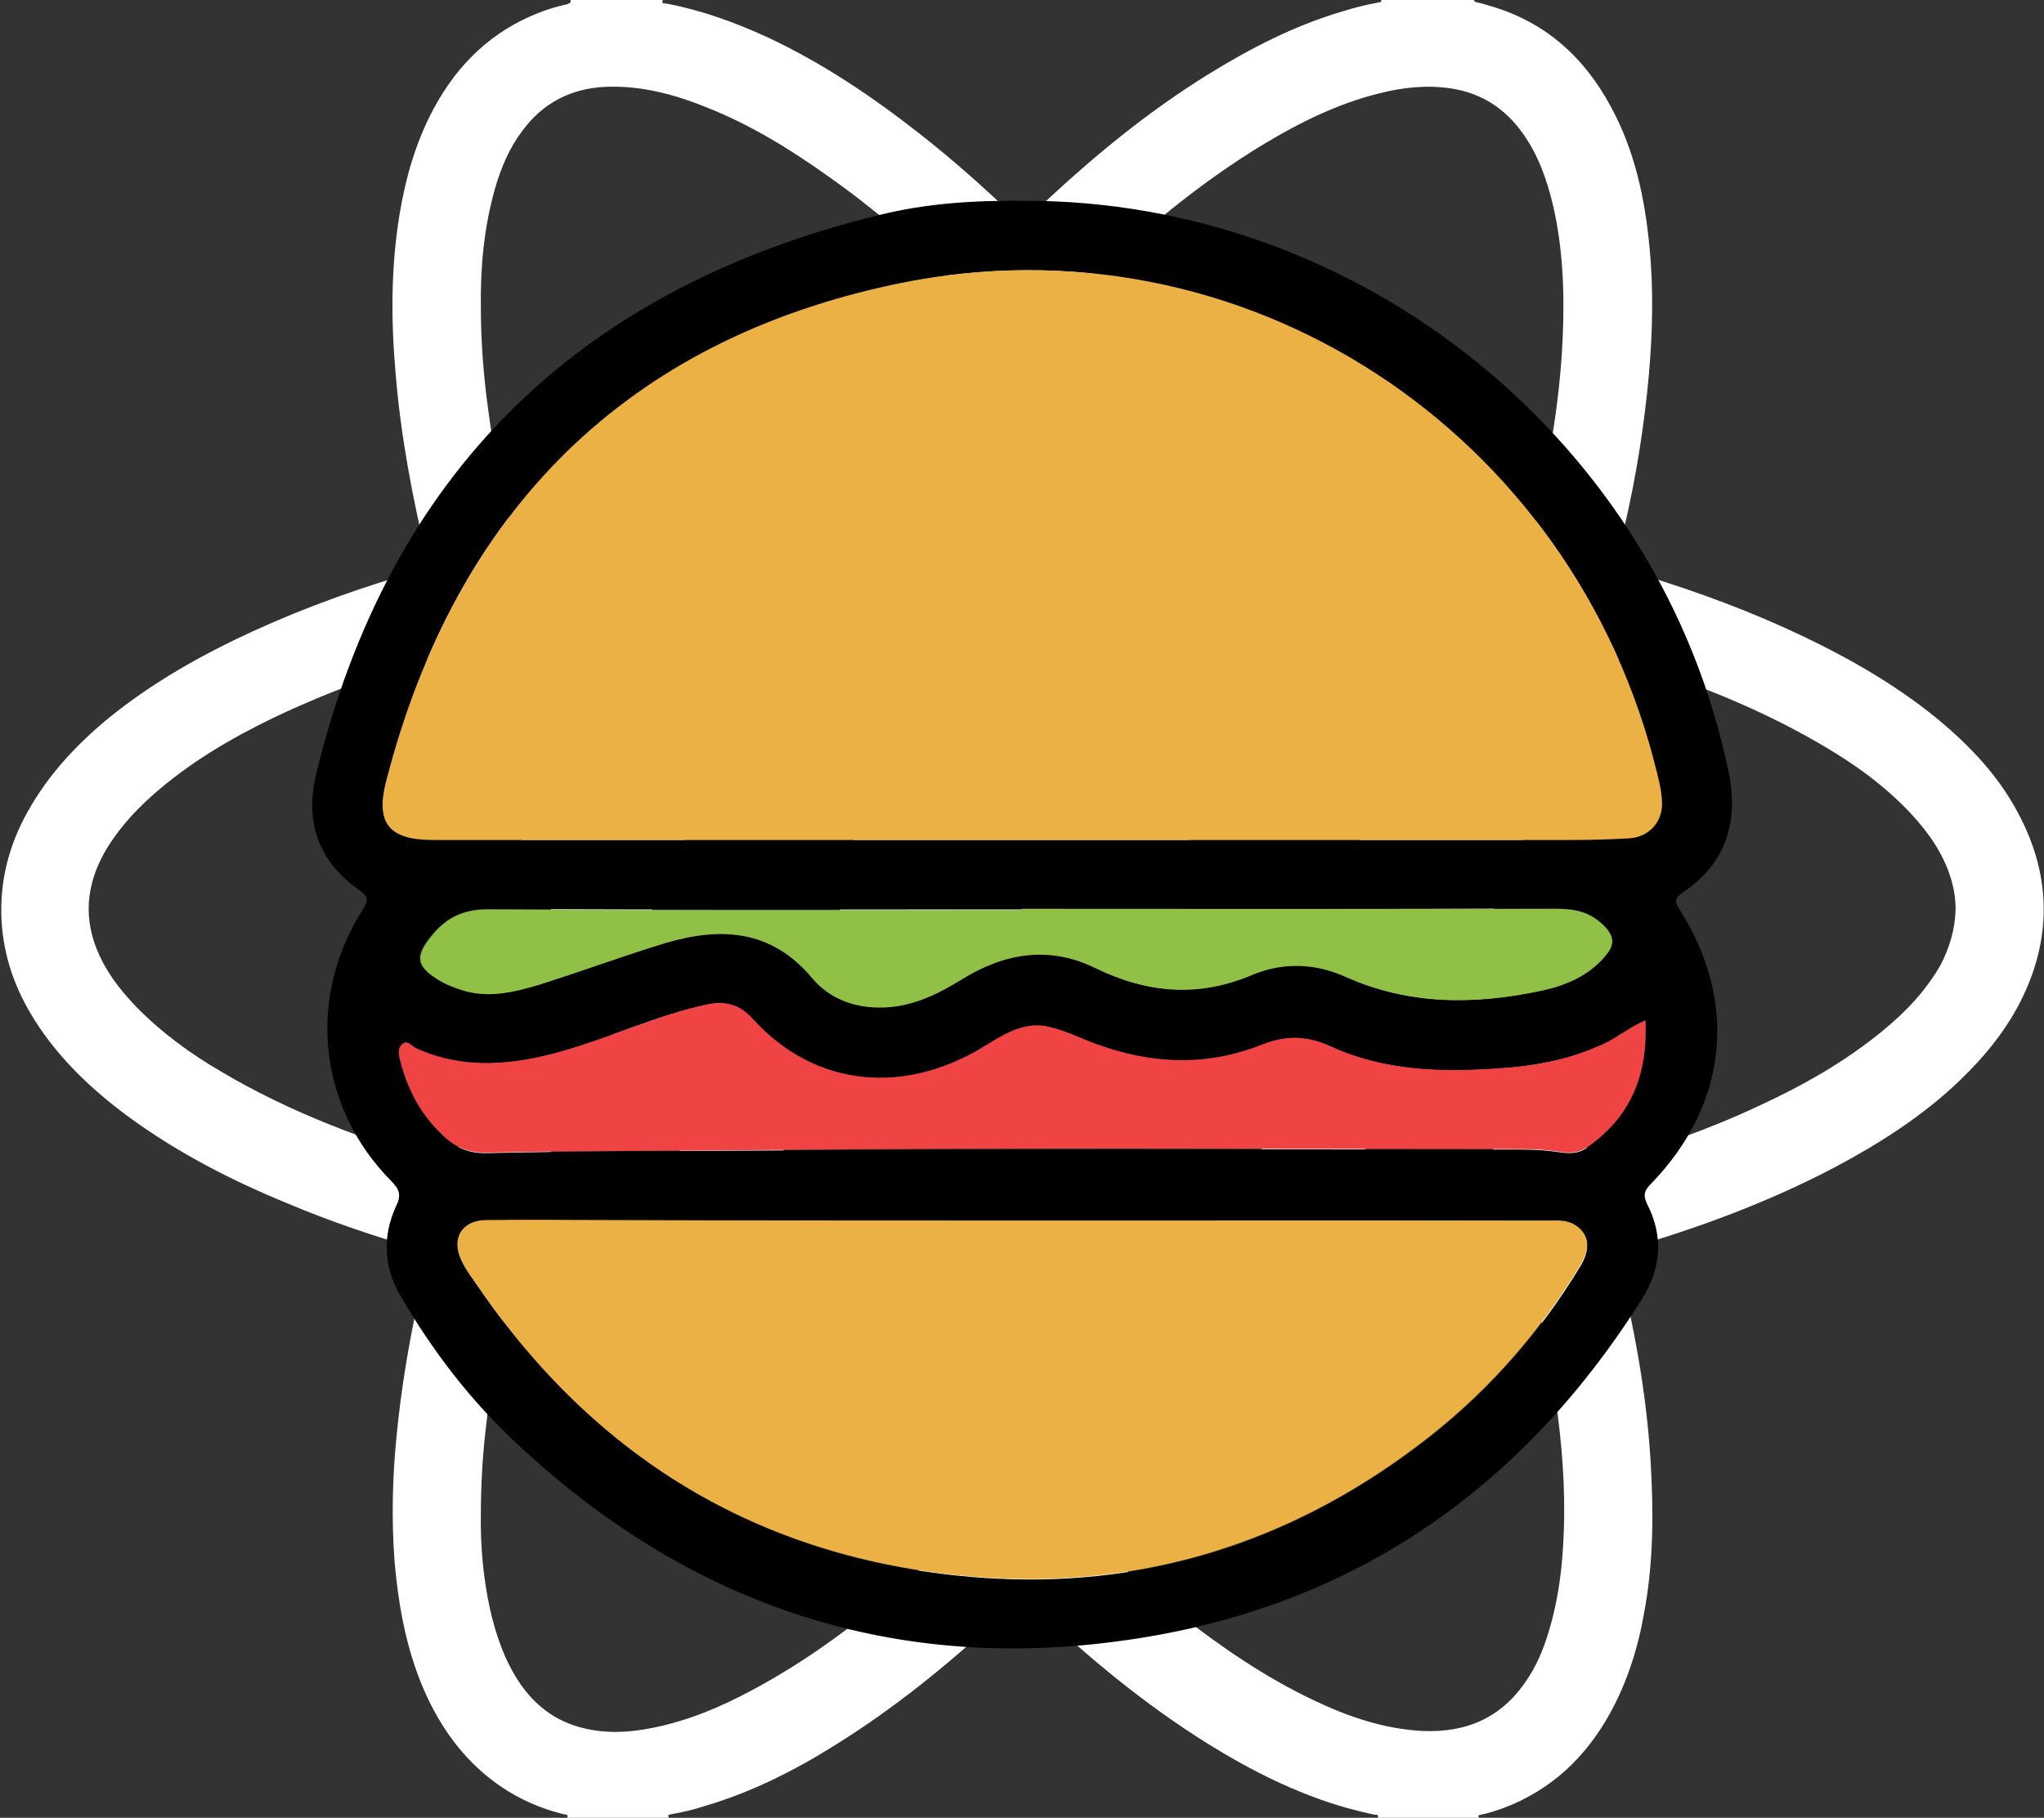 <?xml version="1.0" encoding="utf-8"?>
<!-- Generator: Adobe Illustrator 25.2.3, SVG Export Plug-In . SVG Version: 6.00 Build 0)  -->
<svg version="1.1" id="Layer_1" xmlns="http://www.w3.org/2000/svg" xmlns:xlink="http://www.w3.org/1999/xlink" x="0px" y="0px"
	 viewBox="0 0 400 355.8" style="enable-background:new 0 0 400 355.8;" xml:space="preserve">
<rect x="0" y="0" width="400" height="355.8" fill="#333333" stroke="none"/>
<style type="text/css">
	.st0{fill:#FFFFFF;}
	.st1{fill:#ECB144;}
	.st2{fill:#EF4344;}
	.st3{fill:#90C046;}
</style>
<g>
	<g>
		<path class="st0" d="M111.6,0c6,0,12.1,0,18.1,0c-0.3,0.9,0.4,0.6,0.7,0.7c6.9,1.3,13.5,3.7,19.8,6.6c10.7,5,20.5,11.6,29.8,18.9
			c6.5,5.1,12.7,10.6,18.7,16.4c1.5,1.5,1,1.5,2.7-0.1c1.3-1.2,2.7-2.5,4-3.8c9.6-8.9,19.7-17.1,30.8-24c8.4-5.2,17.1-9.7,26.6-12.5
			c2.3-0.7,4.6-1.3,6.9-1.7c0.3-0.1,0.9,0,0.5-0.7c6.2,0,12.3,0,18.5,0c-0.4,0.3-0.2,0.5,0.1,0.6c0.9,0.2,1.7,0.4,2.6,0.7
			c10.9,3.1,18.6,10,23.9,19.9c4.6,8.5,6.6,17.8,7.5,27.4c0.8,8.2,0.6,16.5-0.1,24.7c-0.9,10.1-2.5,20.1-4.8,30
			c-0.6,2.6-1.2,5.1-1.8,7.8c0.6,0.2,1,0.3,1.5,0.5c10.7,3.1,21.3,6.8,31.5,11.4c10.8,4.9,21.2,10.6,30.4,18.2
			c6.1,5.1,11.5,10.8,15.3,17.9c6.4,11.8,6.9,23.9,1.1,36.1c-3,6.3-7.4,11.7-12.4,16.5c-7.2,6.9-15.5,12.2-24.3,16.9
			c-13.1,6.9-26.9,12-41.1,16.1c-1.9,0.6-1.9,0.6-1.4,2.6c3.1,12.7,5.5,25.6,6.3,38.7c0.6,9.9,0.6,19.8-1.2,29.6
			c-1.2,7-3.3,13.7-6.7,19.9c-4.8,8.7-11.6,15.1-20.9,18.6c-1.4,0.5-2.9,1-4.4,1.3c-0.3,0.1-0.8,0.1-0.3,0.6c-6.6,0-13.3,0-19.9,0
			c0.3-0.7-0.3-0.6-0.6-0.6c-1.9-0.4-3.8-0.9-5.7-1.4c-9.7-2.8-18.6-7.3-27.1-12.6c-12.3-7.7-23.4-16.9-33.9-26.9
			c-0.7-0.7-1.4-1.4-2.1-2c-0.2,0.1-0.4,0.2-0.4,0.2c-1.6,1.5-3.3,3.1-4.9,4.6c-9.7,9-20,17.3-31.2,24.3
			c-8.1,5.1-16.6,9.4-25.8,12.1c-2.1,0.7-4.3,1.2-6.5,1.6c-0.3,0.1-0.9,0-0.5,0.7c-6.6,0-13.3,0-19.9,0c0.3-0.8-0.4-0.6-0.7-0.7
			c-4.5-1.1-8.6-2.9-12.4-5.5c-6.4-4.4-10.9-10.3-14.2-17.2c-4-8.5-5.7-17.6-6.5-27c-0.6-8.1-0.4-16.2,0.4-24.3
			c0.9-9.2,2.4-18.3,4.4-27.3c0.6-2.5,1.2-5,1.7-7.4c0.3-1.2,0.3-1.2-0.9-1.6c-0.3-0.1-0.6-0.2-0.8-0.3c-8.7-2.5-17.3-5.4-25.6-8.9
			c-11-4.5-21.5-9.9-31.1-16.9c-7.2-5.3-13.7-11.4-18.5-19c-3.8-6-6.1-12.4-6.5-19.5c-0.4-7.6,1.4-14.7,5.1-21.3
			c4-7.2,9.5-13.1,15.8-18.3c8.6-7,18.2-12.4,28.2-17c10.7-4.9,21.7-8.8,33-12c1.6-0.5,1.7-0.3,1.2-2.2c-2.9-12-5.2-24.2-6.2-36.5
			c-0.9-10.4-0.9-20.7,0.8-31c1.2-7.2,3.2-14.2,6.7-20.7c4.7-8.7,11.4-15.2,20.8-18.8c1.8-0.7,3.6-1.2,5.4-1.6
			C111.3,0.6,111.9,0.6,111.6,0z M199.8,242.3c11.7,0.1,23.2-0.4,34.7-1.1c1.1-0.1,2-0.3,2.8-1.4c13-19.3,24.6-39.5,34.9-60.4
			c0.5-1,0.5-1.8,0-2.8c-10.2-21-21.9-41.1-34.9-60.4c-0.6-0.9-1.2-1.2-2.3-1.3c-7.4-0.5-14.8-0.9-22.2-1.1
			c-15.9-0.4-31.8-0.1-47.6,1.1c-1.1,0.1-1.8,0.5-2.4,1.4c-13,19.3-24.6,39.4-34.8,60.2c-0.5,1.1-0.5,1.9,0,3
			c4.8,9.7,9.8,19.3,15.2,28.7c6.1,10.7,12.7,21.3,19.6,31.5c0.6,0.9,1.3,1.4,2.4,1.4c2,0.1,3.9,0.3,5.9,0.4
			C180.7,242,190.4,242.4,199.8,242.3z M382.7,178c0-2-0.3-4-0.9-6c-1.5-4.9-4.3-8.9-7.7-12.6c-5.3-5.7-11.5-10.1-18.1-13.9
			c-13.6-7.9-28.2-13.3-43.3-17.6c-1.1-0.3-1.1-0.3-1.5,1c-5.2,16.4-11.4,32.3-18.6,47.9c-0.4,0.9-0.3,1.5,0,2.3
			c7.1,15.6,13.4,31.5,18.6,47.8c0.4,1.4,0.5,1.4,1.8,1c10.6-3.1,21.1-6.7,31.1-11.4c8.7-4,17-8.7,24.4-14.8
			c4.5-3.7,8.4-7.8,11.3-12.9C381.5,185.5,382.6,181.9,382.7,178z M87.9,127.8c0,0-0.2,0.1-0.5,0.1c-11.6,3.3-23,7.4-33.9,12.6
			c-8.5,4.1-16.6,8.9-23.7,15.2c-3.8,3.4-7.1,7.1-9.6,11.6c-3.8,7.1-3.8,14.1,0,21.2c1.7,3.2,4,6,6.5,8.6c4.9,5,10.5,9.1,16.5,12.6
			c13.8,8.2,28.8,13.7,44.2,18.2c1.2,0.3,1.2,0.3,1.6-1.1c5.1-16.3,11.3-32.1,18.5-47.6c0.5-1,0.4-1.8-0.1-2.8
			c-7.1-15.4-13.3-31.2-18.4-47.5c-0.1-0.3-0.2-0.6-0.3-0.8C88.7,127.9,88.5,127.7,87.9,127.8z M94.1,60.1c0,6.6,0.5,13.3,1.4,19.8
			c1.1,8.6,2.8,17,4.9,25.4c0.3,1.3,0.3,1.3,1.6,1c3.5-0.7,6.9-1.5,10.4-2.1c7.7-1.5,15.5-2.8,23.3-3.8c5.4-0.7,10.8-1.4,16.2-1.8
			c1.5-0.1,2.4-0.7,3.3-1.9c8.1-11.5,16.8-22.5,26.1-33.1c1.9-2.2,3.9-4.3,5.8-6.5c0.5-0.6,0.7-1,0-1.6c-0.2-0.1-0.3-0.3-0.5-0.5
			c-7.7-7.3-15.7-14.3-24.4-20.4c-7.4-5.3-15.2-10.1-23.7-13.5c-6.4-2.6-13-4.4-20-4.1c-6.7,0.3-12.2,3.1-16.2,8.5
			c-2.6,3.4-4.2,7.2-5.4,11.3C94.7,44.5,94,52.3,94.1,60.1z M94.1,296.4c-0.1,5.8,0.4,12.2,1.8,18.6c1.2,5.2,2.9,10.2,6,14.7
			c2.8,4,6.4,6.8,11,8.2c4.9,1.5,9.8,1.3,14.8,0.3c7-1.4,13.4-4.1,19.7-7.5c9.7-5.2,18.5-11.6,27-18.7c4.4-3.7,8.6-7.5,12.7-11.4
			c1-0.9,1-0.9,0.1-1.9c-1.1-1.2-2.2-2.5-3.3-3.7c-10.2-11.5-19.7-23.5-28.6-36c-0.7-1-1.4-1.4-2.6-1.5c-5.5-0.5-11.1-1.2-16.6-1.9
			c-11.3-1.5-22.5-3.5-33.6-5.9c-1.6-0.4-1.6-0.4-2.1,1.3c-1.2,4.9-2.3,9.8-3.2,14.7C95.3,275.6,94.1,285.6,94.1,296.4z
			 M212.2,299.7c0.6,0.6,1.1,1,1.6,1.5c5.4,5.2,11,10.1,16.9,14.7c8.3,6.5,16.9,12.4,26.4,16.9c6.7,3.2,13.7,5.6,21.2,6
			c8.7,0.4,15.6-2.6,20.5-10c1.9-2.8,3.2-5.9,4.2-9.2c2.3-7.4,3-15.1,3.1-22.8c0.1-8.8-0.8-17.6-2.2-26.4
			c-1.1-6.7-2.5-13.3-4.1-19.8c-0.4-1.4-0.4-1.4-1.7-1.1c-2.3,0.5-4.5,1-6.8,1.4c-8.9,1.8-17.8,3.3-26.8,4.5
			c-5.6,0.7-11.2,1.4-16.8,1.9c-1.4,0.1-2.1,0.7-2.8,1.8c-7.5,10.5-15.3,20.6-23.7,30.4C218.2,292.9,215.3,296.2,212.2,299.7z
			 M299.2,106.6c0.1-0.3,0.2-0.4,0.3-0.5c0.2-0.6,0.3-1.1,0.4-1.7c3-12.5,5.3-25.1,5.9-38c0.4-8.9,0.1-17.7-1.9-26.3
			c-1.2-5-2.9-9.8-5.9-14c-3.5-4.9-8.1-7.9-14.1-8.8c-4.8-0.7-9.4-0.2-14.1,1c-8,2-15.3,5.6-22.3,9.8c-12.8,7.7-24.2,17.3-34.9,27.6
			c-0.2,0.2-0.3,0.4-0.4,0.6c0.5,0.5,0.9,1,1.3,1.5c4.2,4.6,8.2,9.2,12.1,14c6.8,8.2,13.3,16.7,19.5,25.4c0.5,0.7,1,1.2,1.9,1.3
			c4.4,0.3,8.7,0.9,13.1,1.4c7.7,0.9,15.4,2.1,23,3.5C288.5,104.4,293.9,105.5,299.2,106.6z M176.7,96.8c15.7-0.6,31-0.6,46.7,0
			c-7.5-9.9-15.1-19.1-23.3-28C191.8,77.7,184.2,86.9,176.7,96.8z M281.8,157.3c0.1,0,0.3,0,0.4-0.1c1.5-3.8,3.1-7.6,4.5-11.4
			c2.7-6.9,5.2-14,7.4-21.1c0.4-1.4,0.4-1.4-0.7-1.6c-10.9-2.4-21.8-4.3-32.9-5.7c-0.5-0.1-1.1-0.3-1.8,0
			C267.1,130.4,274.8,143.7,281.8,157.3z M282,198.3c-7.3,14-15,27.3-23.3,40.4c12.3-1.6,24.1-3.5,36-6.2
			C291,221,286.8,209.8,282,198.3z M141.4,238.8c-8.5-13.3-16.1-26.6-23.3-40.4c-4.8,11.4-9,22.6-12.6,34.2
			C117.3,235.2,129.1,237.2,141.4,238.8z M118.1,157.6c7.2-13.9,14.9-27.2,23.3-40.4c-1.1,0.1-1.9,0.1-2.6,0.2
			c-5.9,0.8-11.8,1.7-17.7,2.8c-4.8,0.9-9.6,1.8-14.4,2.9c-1.1,0.2-1.1,0.3-0.8,1.4c0.1,0.2,0.1,0.5,0.2,0.7
			c2.4,7.7,5.2,15.2,8.1,22.7C115.4,151,116.7,154.1,118.1,157.6z M177.1,259.1c1.3,2.9,18.9,24.2,23,27.9
			c3.5-2.8,22.3-25.6,22.9-27.8C207.7,259.8,192.4,259.8,177.1,259.1z"/>
		<path class="st0" d="M200.1,213.5c-19.7,0.1-35.6-15.7-35.7-35.5c-0.1-19.7,15.8-35.6,35.5-35.7c19.6-0.1,35.6,15.9,35.7,35.5
			C235.7,197.5,219.9,213.5,200.1,213.5z"/>
	</g>
</g>
<g>
	<g>
		<path d="M200.3,39.3c66.1-0.2,124.7,47.3,138,111.9c2,9.8-0.6,17.9-9,23.5c-1.9,1.3-1.4,2.1-0.5,3.5c11.4,18.1,9.3,38-5.7,53.5
			c-1.3,1.3-1.6,2.2-0.8,3.9c3.3,6.4,2.8,12.7-1,18.7c-24,38.1-58.1,61.2-102.9,67c-44.9,5.9-84-7.7-117-38.5
			c-9.2-8.5-16.8-18.4-23.1-29.3c-3.2-5.5-3.5-11.5-0.8-17.4c1-2,0.8-3.2-0.9-4.9c-14.3-14.4-16.6-35.8-5.7-53
			c1-1.6,1.5-2.5-0.5-3.9c-7.9-5.5-10.8-13.2-8.6-22.5C76,92.8,113.1,56.5,172,42.1C181.2,39.8,190.7,39.2,200.3,39.3z M198.2,164.4
			c36.5,0,73.1,0,109.6,0c3.6,0,7.2-0.1,10.8-0.3c4.3-0.2,7-3.5,6.6-7.8c-0.2-1.7-0.5-3.3-0.9-4.9C308,84.2,243.1,41.7,175.8,55.5
			c-53.2,11-86.6,44.5-100.2,97.3c-2.1,8.4,0.6,11.6,9.1,11.6C122.6,164.4,160.4,164.4,198.2,164.4z M199.8,238.9c-27,0-54,0-81,0
			c-7.8,0-15.7-0.1-23.5,0c-4.8,0.1-6.9,3.6-4.9,7.9c0.8,1.7,2,3.3,3.1,4.9c23.7,34.7,56.6,54,98.4,57.1c31.4,2.3,60-6.5,85.3-25.5
			c13-9.7,23.7-21.6,32.1-35.5c2.1-3.5,1.6-6.3-1.1-8c-1.6-1-3.5-0.8-5.3-0.8C268.5,238.9,234.1,238.9,199.8,238.9z M322,199.7
			c-3.7,1.6-6.2,3.9-9.3,5.2c-6.2,2.7-12.8,3.8-19.4,4.3c-11.2,0.7-22.4,0.5-32.9-4.3c-4.5-2.1-8.7-2.2-13.3-0.4
			c-10.9,4.3-21.8,3.9-32.7-0.1c-3-1.1-5.9-2.5-9-3.3c-5.1-1.2-9.2,1.7-13.3,4.1c-14.8,8.9-32.3,8.1-44.8-5.7
			c-2.5-2.8-5.4-3.5-9-2.8c-9.6,2-18.5,6.2-27.8,9c-9.7,2.8-19.4,3.9-29-0.4c-0.9-0.4-1.7-1.7-2.7-0.9c-1.2,0.9-0.7,2.4-0.4,3.6
			c1.5,5.7,4.3,10.7,8.7,14.7c2.4,2.1,4.9,3.1,8.3,3c17.7-0.4,35.5-0.4,53.2-0.5c49-0.4,98-0.2,147.1-0.2c2.8,0,5.6,0,8.5,0.4
			c2.1,0.3,4.3,0.7,6.3-0.7C319.1,218.7,322.6,210.4,322,199.7z M200,177.9c0,0,0,0.1,0,0.1c-34.9,0-69.7,0.1-104.6-0.1
			c-4.6,0-7.9,1.5-10.7,4.8c-3.8,4.4-3.5,6.4,1.5,9.3c1,0.6,2.1,1,3.2,1.4c5.5,2.1,10.9,0.8,16.2-0.8c8.2-2.6,16.3-5.6,24.5-8.1
			c10.8-3.3,20.7-2.8,28.7,6.8c3.5,4.2,8.5,6.1,14.1,5.8c5.8-0.2,10.7-2.7,15.4-5.6c8.3-5.1,17-6.6,26-2.1c10,4.9,20,5.8,30.5,1.4
			c6.1-2.6,12.4-2.3,18.4,0.3c12.5,5.6,25.5,5.6,38.5,2.7c4.7-1,9.1-2.9,12.3-6.7c1.7-2,2.1-3.6-0.1-5.9c-2.7-2.8-5.7-3.4-9.4-3.4
			C269.7,178,234.8,177.9,200,177.9z"/>
		<path class="st1" d="M318.6,164.1c-3.6,0.2-7.2,0.3-10.8,0.3c-36.5,0-73.1,0-109.6,0H84.7c-8.6,0-11.3-3.3-9.1-11.6
			c13.6-52.8,47-86.3,100.2-97.3c67.3-13.9,132.2,28.7,148.5,95.9c0.4,1.6,0.8,3.3,0.9,4.9C325.7,160.6,322.9,163.9,318.6,164.1z"/>
		<path class="st1" d="M199.8,238.9c34.3,0,68.7,0,103,0c1.8,0,3.6-0.2,5.3,0.8c2.8,1.7,3.3,4.5,1.1,8
			c-8.4,13.9-19.1,25.8-32.1,35.5c-25.3,19-53.9,27.8-85.3,25.5c-41.7-3.1-74.7-22.4-98.4-57.1c-1.1-1.6-2.3-3.1-3.1-4.9
			c-2.1-4.3,0.1-7.9,4.9-7.9c7.8-0.1,15.7,0,23.5,0C145.7,238.9,172.7,238.9,199.8,238.9z"/>
		<path class="st2" d="M322,199.7c0.5,10.7-2.9,19-11.5,24.9c-2,1.4-4.3,1-6.3,0.7c-2.8-0.4-5.6-0.4-8.5-0.4c-49,0-98-0.3-147.1,0.2
			c-17.7,0.2-35.5,0.1-53.2,0.5c-3.4,0.1-6-0.9-8.3-3c-4.5-4-7.2-9-8.7-14.7c-0.3-1.2-0.8-2.7,0.4-3.6c1-0.8,1.8,0.5,2.7,0.9
			c9.6,4.3,19.3,3.2,29,0.4c9.4-2.7,18.2-6.9,27.8-9c3.6-0.8,6.5,0,9,2.8c12.5,13.8,30,14.6,44.8,5.7c4-2.4,8.2-5.4,13.3-4.1
			c3.1,0.7,6,2.2,9,3.3c10.9,4,21.8,4.5,32.7,0.1c4.6-1.8,8.8-1.7,13.3,0.4c10.5,4.8,21.6,5.1,32.9,4.3c6.7-0.4,13.2-1.6,19.4-4.3
			C315.9,203.6,318.4,201.3,322,199.7z"/>
		<path class="st3" d="M200,177.9c34.9,0,69.7,0,104.6,0c3.7,0,6.6,0.6,9.4,3.4c2.2,2.3,1.8,3.9,0.1,5.9c-3.2,3.8-7.7,5.7-12.3,6.7
			c-13.1,2.8-26,2.9-38.5-2.7c-6-2.7-12.3-2.9-18.4-0.3c-10.5,4.4-20.4,3.5-30.5-1.4c-9-4.4-17.7-3-26,2.1
			c-4.7,2.9-9.6,5.4-15.4,5.6c-5.7,0.2-10.7-1.7-14.1-5.8c-8-9.5-17.9-10-28.7-6.8c-8.2,2.5-16.3,5.5-24.5,8.1
			c-5.3,1.6-10.7,2.9-16.2,0.8c-1.1-0.4-2.2-0.8-3.2-1.4c-5-2.9-5.2-4.9-1.5-9.3c2.8-3.3,6.1-4.8,10.7-4.8
			c34.9,0.2,69.7,0.1,104.6,0.1C200,178,200,178,200,177.9z"/>
	</g>
</g>
</svg>
